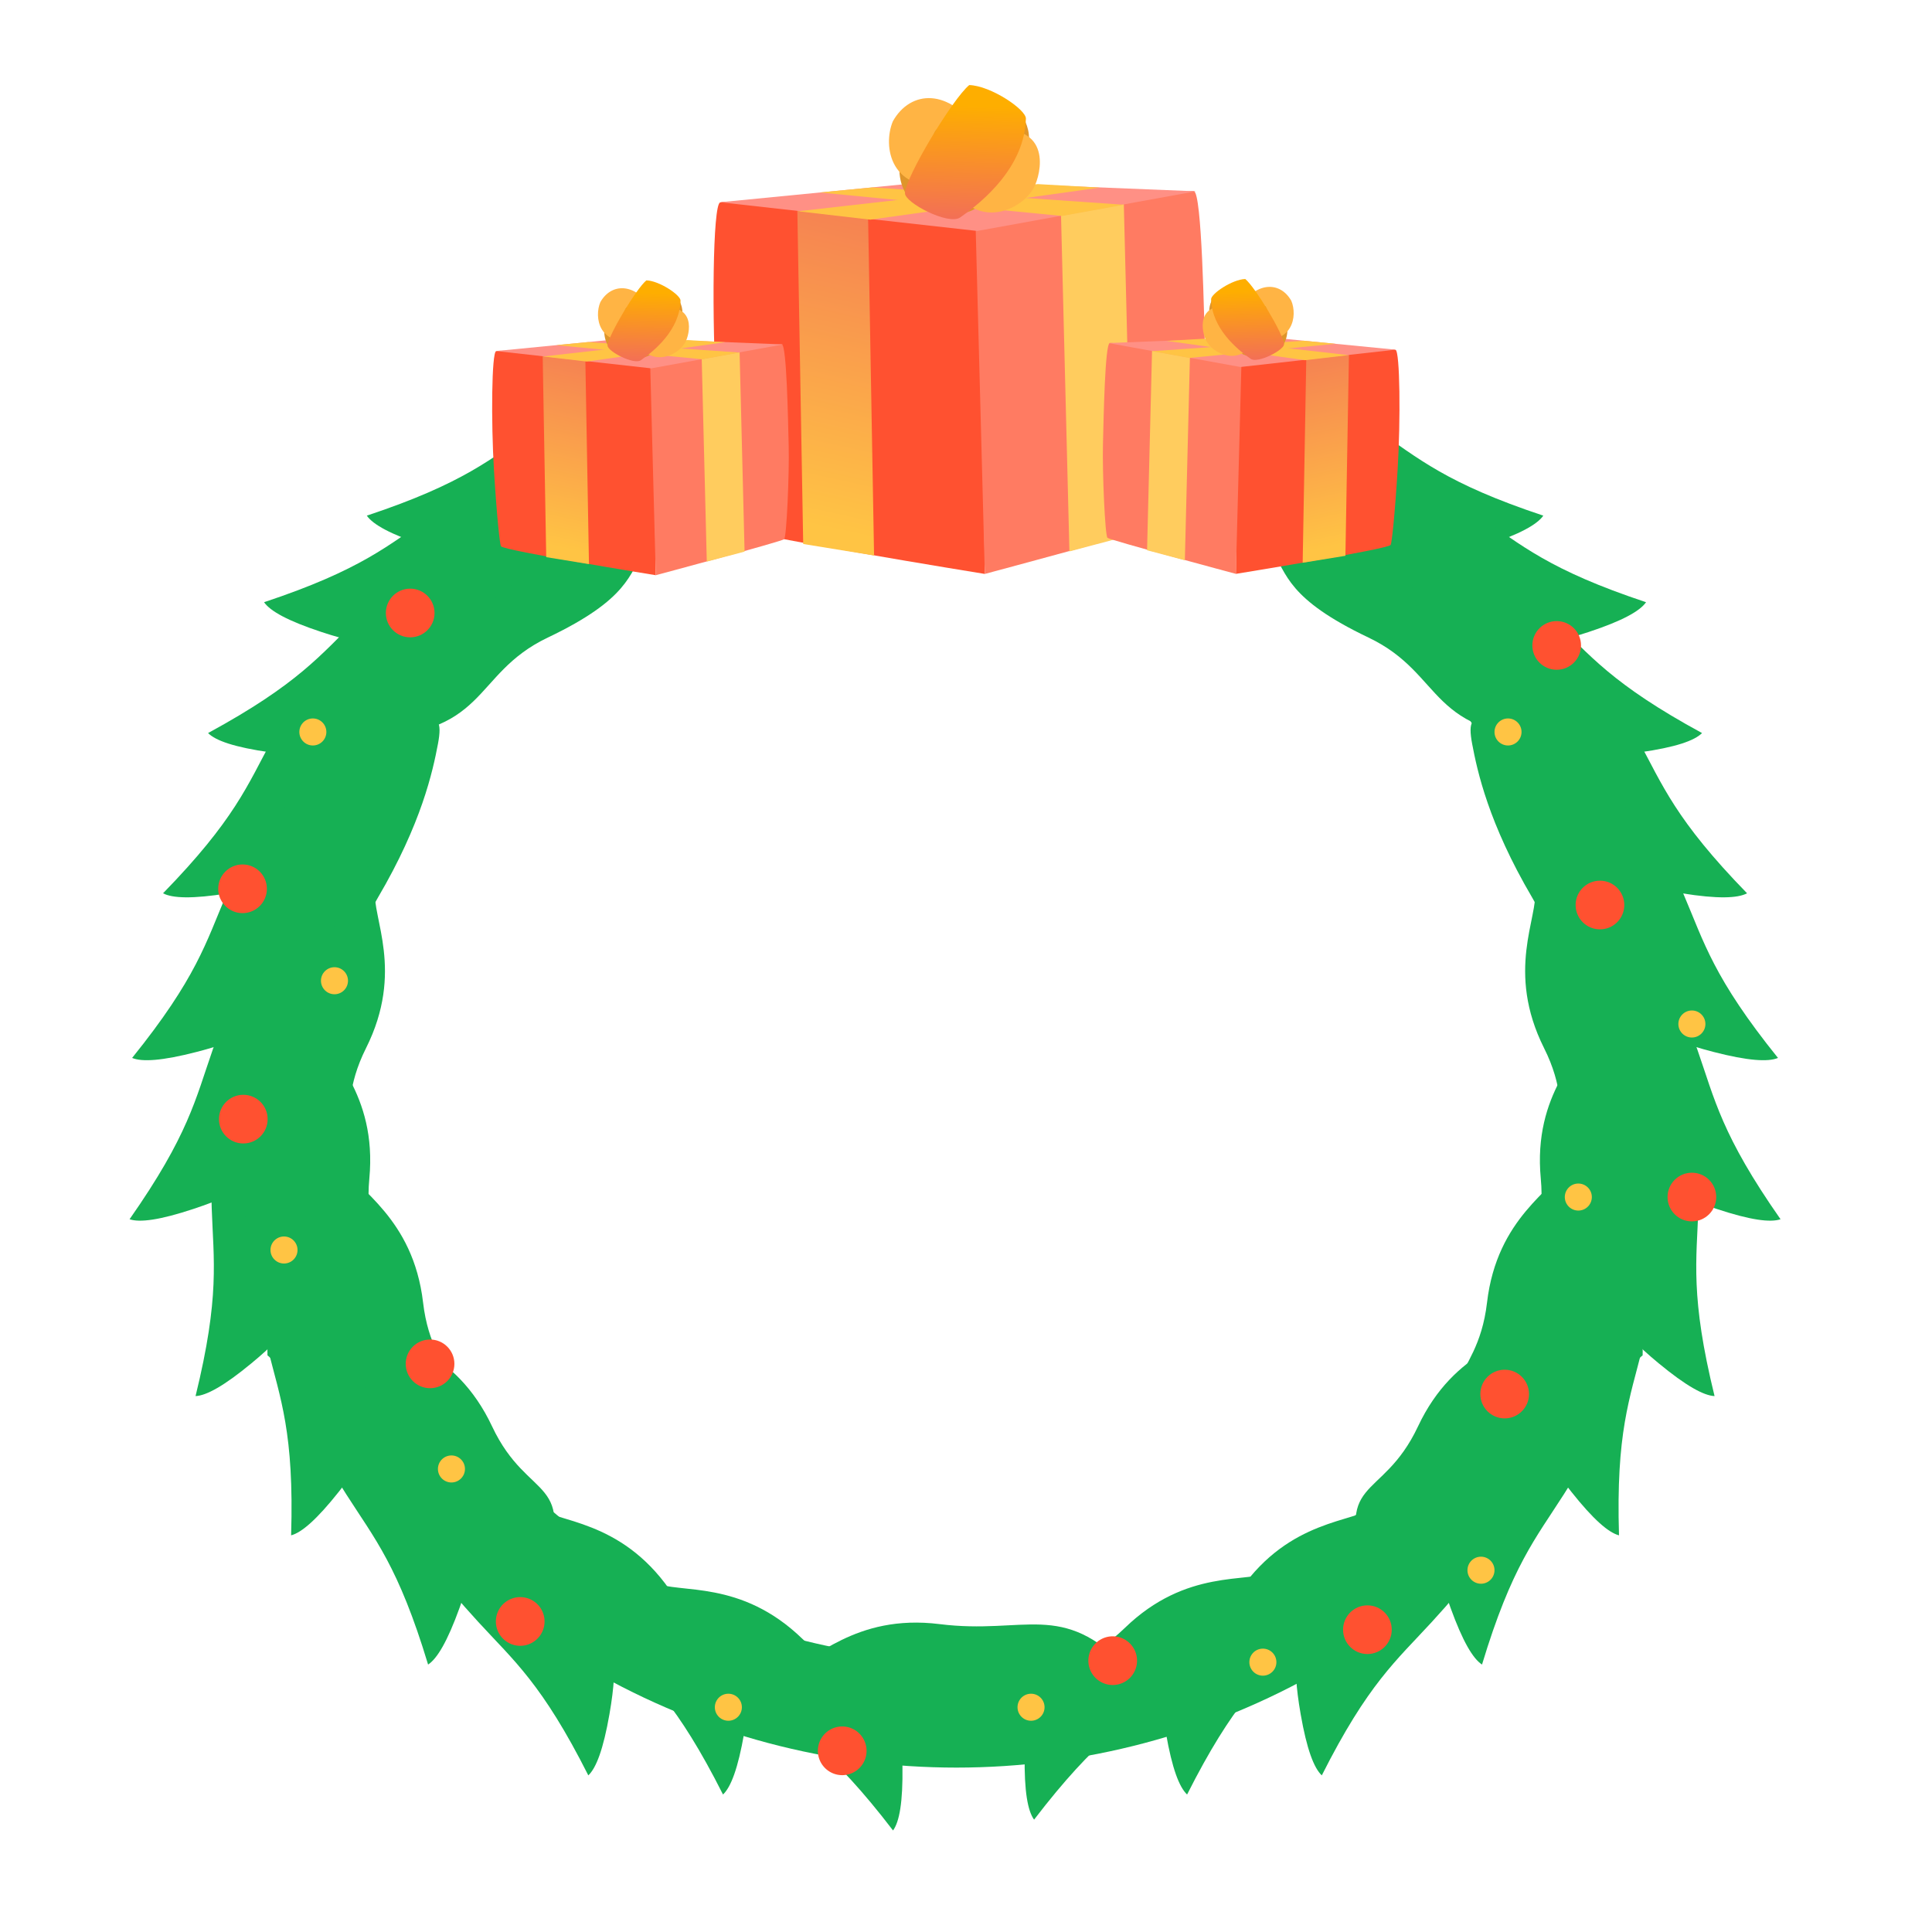 <svg fill="none" xmlns="http://www.w3.org/2000/svg" width="300" height="300" viewBox="0 0 300 300"><g transform="translate(10 10)"><circle cx="138.51" cy="150.685" r="105.389" stroke="#16B054" stroke-width="16.795"/><path d="M203.59 56.633c-14.58-9.897-23.779-5.69-26.208-8.969-3.974-.281-3.577 1.264-1.2 3.776 2.972 3.139 8.812 9.01 20.763 15.049s7.012 13.739 23.778 8.207c5.248-1.731 7.965-3.249 8.921-4.627-15.137-5.038-19.302-8.853-26.054-13.436" fill="#16B054"/><path d="M219.546 70.075c-14.581-9.897-23.779-5.69-26.209-8.969-3.973-.282-3.577 1.264-1.2 3.775 2.973 3.14 8.813 9.01 20.764 15.05 11.951 6.038 7.011 13.739 23.777 8.207 5.248-1.731 7.965-3.249 8.921-4.627-15.137-5.038-19.302-8.853-26.053-13.436" fill="#16B054"/><path d="M231.01 86.02c-12.611-12.31-22.407-9.786-24.222-13.44-3.862-.977-3.743.614-1.845 3.505 2.374 3.613 7.09 10.42 17.792 18.467s4.485 14.758 21.962 12.263c5.472-.781 8.413-1.797 9.596-2.986-14.014-7.623-17.443-12.11-23.283-17.81" fill="#16B054"/><path d="M244.316 104.806c-8.403-15.49-18.506-15.98-19.158-20.008-3.4-2.076-3.758-.52-2.8 2.802 1.198 4.154 3.687 12.052 11.528 22.906s-.085 15.425 17.348 18.215c5.457.873 8.568.773 10.05-.011-11.13-11.43-13.077-16.731-16.968-23.904" fill="#16B054"/><path d="M251.436 128.887c-6.913-16.21-16.925-17.646-17.196-21.717-3.19-2.386-3.693-.871-3.051 2.527.803 4.247 2.54 12.344 9.328 23.886s-1.531 15.349 15.563 19.762c5.351 1.382 8.457 1.574 10.006.932-10.008-12.423-11.449-17.884-14.65-25.39" fill="#16B054"/><path d="M253.573 153.005c-5.808-16.638-9.399-18.891-9.396-22.972-3.023-2.594-3.626-1.117-3.213 2.316.515 4.293-4.598 12.636 1.399 24.608s-2.561 15.211 14.198 20.764c5.247 1.738 8.332 2.139 9.921 1.602-9.15-13.068-10.22-18.613-12.909-26.318" fill="#16B054"/><path d="M253.728 177.577c.609-17.611-1.923-21.012-.443-24.815-1.878-3.512-2.975-2.354-3.834.996-1.074 4.188-8.86 10.114-7.604 23.445s-7.893 13.253 5.719 24.496c4.262 3.519 6.993 5.01 8.669 5.085-3.799-15.494-2.79-21.051-2.507-29.207" fill="#16B054"/><path d="M245.039 199.321c4.271-17.097 2.504-20.951 4.745-24.361-1.104-3.827-2.419-2.923-3.957.174-1.924 3.871-10.775 8.043-12.328 21.343-1.554 13.299-10.485 11.314.482 25.149 3.433 4.331 5.794 6.359 7.417 6.782-.483-15.946 1.664-21.17 3.641-29.087" fill="#16B054"/><path d="M232.824 222.052c9.484-14.853 9.033-19.069 12.242-21.59.169-3.979-1.364-3.54-3.808-1.092-3.054 3.059-12.772 4.201-18.472 16.317-5.7 12.117-13.536 7.395-7.536 23.999 1.879 5.198 3.472 7.871 4.877 8.787 4.61-15.272 8.306-19.543 12.697-26.421" fill="#16B054"/><path d="M212.33 241.859c11.912-12.987 12.199-17.217 15.795-19.144.857-3.89-.73-3.723-3.56-1.736-3.538 2.484-13.307 1.926-21.019 12.872-7.713 10.946-14.613 4.939-11.579 22.331.95 5.445 2.057 8.353 3.281 9.499 7.186-14.243 11.566-17.809 17.082-23.822M190.994 52.434c-14.581-9.897-23.779-5.69-26.209-8.968-3.973-.282-3.577 1.263-1.199 3.775 2.972 3.139 8.812 9.01 20.763 15.049s7.011 13.739 23.777 8.208c5.249-1.732 7.965-3.25 8.921-4.628-15.136-5.038-19.301-8.852-26.053-13.436" fill="#16B054"/><path d="M206.949 65.876c-14.58-9.897-23.779-5.69-26.209-8.969-3.973-.281-3.577 1.264-1.199 3.775 2.972 3.14 8.812 9.01 20.763 15.05 11.951 6.038 7.011 13.739 23.777 8.207 5.249-1.731 7.965-3.249 8.921-4.627-15.136-5.038-19.301-8.853-26.053-13.436" fill="#16B054"/><path d="M215.894 80.98c-12.611-12.308-22.407-9.785-24.222-13.44-3.862-.976-6.071 5.07-4.172 7.96 2.373 3.613 2.381 7.487 15 13.5 12.088 5.76 8.918 15.5 29.5 15.5 5.527 0 5.994-4.521 7.178-5.71-14.014-7.622-17.443-12.11-23.284-17.81m-154.226 0c12.611-12.308 22.407-9.785 24.222-13.44 3.861-.976 6.07 5.07 4.172 7.96-2.373 3.613-2.38 7.487-15 13.5-12.088 5.76-8.918 15.5-29.5 15.5-5.527 0-5.994-4.521-7.178-5.71 14.014-7.622 17.443-12.11 23.283-17.81" fill="#16B054"/><path d="M231.719 100.607c-8.403-15.49-18.506-15.98-19.158-20.008-3.4-2.076-3.758-.52-2.8 2.802 1.198 4.154 3.687 12.052 11.528 22.906s-.085 15.425 17.348 18.215c5.458.873 8.568.773 10.05-.011-11.129-11.43-13.076-16.731-16.968-23.904" fill="#16B054"/><path d="M238.84 124.688c-6.913-16.21-16.926-17.646-17.197-21.717-3.19-2.386-3.692-.871-3.05 2.527.802 4.248 2.54 12.345 9.328 23.887s-1.532 15.348 15.562 19.762c5.352 1.381 8.457 1.573 10.007.931-10.008-12.423-11.449-17.884-14.65-25.39" fill="#16B054"/><path d="M240.976 148.806c-5.807-16.638-9.399-18.891-9.396-22.972-3.022-2.594-3.625-1.117-3.213 2.316.515 4.293-4.598 12.636 1.399 24.608s-2.56 15.211 14.198 20.764c5.247 1.738 8.333 2.139 9.922 1.602-9.15-13.068-10.221-18.613-12.91-26.318" fill="#16B054"/><path d="M241.131 173.379c.61-17.612-1.923-21.013-.443-24.815-1.878-3.513-2.975-2.354-3.834.996-1.073 4.187-8.859 10.114-7.603 23.445 1.255 13.331-7.893 13.252 5.719 24.495 4.261 3.52 6.993 5.01 8.668 5.085-3.799-15.494-2.789-21.051-2.507-29.206" fill="#16B054"/><path d="M232.443 195.122c4.271-17.097 2.504-20.951 4.744-24.361-1.104-3.827-2.418-2.923-3.957.174-1.923 3.871-10.775 8.043-12.328 21.343-1.553 13.299-10.484 11.314.483 25.149 3.433 4.331 5.793 6.359 7.416 6.782-.482-15.946 1.664-21.17 3.642-29.087" fill="#16B054"/><path d="M220.228 217.854c9.483-14.853 9.033-19.069 12.241-21.59.17-3.98-1.364-3.541-3.807-1.093-3.055 3.059-12.773 4.201-18.473 16.318-5.699 12.116-13.536 7.395-7.535 23.998 1.878 5.198 3.472 7.871 4.876 8.788 4.611-15.273 8.306-19.543 12.698-26.421" fill="#16B054"/><path d="M191.414 244.83c11.913-12.986 12.199-17.217 15.796-19.144.856-3.89-.73-3.723-3.561-1.735-3.538 2.484-13.307 1.925-21.019 12.871s-14.613 4.939-11.578 22.331c.95 5.445 2.056 8.353 3.28 9.499 7.187-14.243 11.566-17.809 17.082-23.822" fill="#16B054"/><path d="M171.776 252.313c14.114-10.552 15.18-14.655 19.072-15.882 1.563-3.664-.027-3.794-3.177-2.366-3.937 1.785-13.433-.576-23.042 8.75-9.608 9.326-15.275 2.143-15.519 19.796-.076 5.526.471 8.589 1.462 9.943 9.703-12.663 14.668-15.355 21.204-20.241m-64.309 1.679c-14.114-10.552-15.18-14.655-19.072-15.882-1.563-3.664.027-3.794 3.177-2.366 3.937 1.785 13.434-.576 23.042 8.75s15.275 2.143 15.519 19.796c.077 5.526-.471 8.59-1.462 9.943-9.703-12.663-14.668-15.355-21.204-20.241" fill="#16B054"/><path d="M135.923 254.079c-17.622.072-20.944-2.562-24.79-1.199-3.454-1.984-2.262-3.045 1.113-3.802 4.218-.945 10.379-8.547 23.665-6.886 13.287 1.662 18.974-3.753 29.129 6.886 3.816 3.998-.024 6.719 0 8.396-15.371-4.269-20.956-3.429-29.117-3.395M85.607 52.434c14.58-9.897 23.779-5.69 26.209-8.968 3.973-.282 3.577 1.263 1.199 3.775-2.972 3.139-8.812 9.01-20.763 15.049s-7.011 13.739-23.777 8.208c-5.249-1.732-7.965-3.25-8.921-4.628 15.136-5.038 19.301-8.852 26.053-13.436" fill="#16B054"/><path d="M69.652 65.876c14.58-9.897 23.778-5.69 26.208-8.969 3.974-.281 3.577 1.264 1.2 3.775-2.972 3.14-8.812 9.01-20.763 15.05-11.951 6.038-7.012 13.739-23.778 8.207-5.248-1.731-7.965-3.249-8.92-4.627 15.136-5.038 19.3-8.853 26.053-13.436" fill="#16B054"/><path d="M44.881 100.607c8.403-15.49 18.506-15.98 19.159-20.008 3.4-2.076 3.757-.52 2.8 2.802-1.198 4.154-3.688 12.052-11.529 22.906-7.84 10.855.085 15.425-17.348 18.215-5.457.873-8.567.773-10.05-.011 11.13-11.43 13.077-16.731 16.968-23.904" fill="#16B054"/><path d="M37.761 124.688c6.913-16.21 16.925-17.646 17.197-21.717 3.19-2.386 3.692-.871 3.05 2.527-.803 4.248-2.54 12.345-9.328 23.887s1.532 15.348-15.563 19.762c-5.351 1.381-8.457 1.573-10.006.931 10.008-12.423 11.449-17.884 14.65-25.39" fill="#16B054"/><path d="M35.625 148.806c5.807-16.638 9.399-18.891 9.395-22.972 3.023-2.594 3.626-1.117 3.214 2.316-.515 4.293 4.597 12.636-1.4 24.608s2.561 15.211-14.198 20.764c-5.246 1.738-8.332 2.139-9.921 1.602 9.15-13.068 10.22-18.613 12.91-26.318" fill="#16B054"/><path d="M35.47 173.379c-.61-17.612 1.922-21.013.443-24.815 1.878-3.513 2.975-2.354 3.833.996 1.074 4.187 8.86 10.114 7.604 23.445s7.893 13.252-5.72 24.495c-4.26 3.52-6.992 5.01-8.667 5.085 3.798-15.494 2.789-21.051 2.507-29.206" fill="#16B054"/><path d="M44.158 195.122c-4.27-17.097-2.504-20.951-4.745-24.361 1.104-3.827 2.419-2.923 3.958.174 1.923 3.871 10.775 8.043 12.328 21.343 1.553 13.299 10.484 11.314-.483 25.149-3.433 4.331-5.793 6.359-7.416 6.782.482-15.946-1.664-21.17-3.642-29.087" fill="#16B054"/><path d="M56.373 217.854c-9.483-14.853-9.033-19.069-12.241-21.59-.17-3.98 1.364-3.541 3.807-1.093 3.054 3.059 12.772 4.201 18.472 16.318 5.7 12.116 13.537 7.395 7.536 23.998-1.879 5.198-3.472 7.871-4.877 8.788-4.61-15.273-8.306-19.543-12.697-26.421" fill="#16B054"/><path d="M85.187 244.83c-11.913-12.986-12.2-17.217-15.796-19.144-.857-3.89.73-3.723 3.56-1.735 3.538 2.484 13.308 1.925 21.02 12.871s14.613 4.939 11.578 22.331c-.95 5.445-2.056 8.353-3.281 9.499-7.186-14.243-11.565-17.809-17.082-23.822M73.01 56.633c14.581-9.897 23.78-5.69 26.21-8.969 3.973-.281 3.576 1.264 1.199 3.776-2.972 3.139-8.812 9.01-20.763 15.049s-7.012 13.739-23.778 8.207c-5.248-1.731-7.965-3.249-8.92-4.627 15.136-5.038 19.3-8.853 26.053-13.436" fill="#16B054"/><path d="M57.055 70.075c14.58-9.897 23.78-5.69 26.209-8.969 3.973-.282 3.577 1.264 1.2 3.775-2.973 3.14-8.813 9.01-20.764 15.05-11.95 6.038-7.011 13.739-23.777 8.207-5.248-1.731-7.965-3.249-8.921-4.627 15.137-5.038 19.302-8.853 26.053-13.436" fill="#16B054"/><path d="M45.59 86.02c12.612-12.31 22.408-9.786 24.223-13.44 3.862-.977 3.743.614 1.845 3.505-2.374 3.613-7.09 10.42-17.792 18.467s-4.485 14.758-21.962 12.263c-5.472-.781-8.413-1.797-9.596-2.986 14.014-7.623 17.443-12.11 23.283-17.81" fill="#16B054"/><path d="M32.285 104.806c8.403-15.49 18.506-15.98 19.158-20.008 3.4-2.076 3.758-.52 2.8 2.802-1.198 4.154-3.687 12.052-11.528 22.906-7.84 10.854.085 15.425-17.348 18.215-5.457.873-8.568.773-10.05-.011 11.13-11.43 13.077-16.731 16.968-23.904" fill="#16B054"/><path d="M25.165 128.887c6.913-16.21 16.925-17.646 17.196-21.717 3.19-2.386 3.693-.871 3.05 2.527-.802 4.247-2.54 12.344-9.327 23.886-6.788 11.542 1.531 15.349-15.563 19.762-5.351 1.382-8.457 1.574-10.006.932 10.008-12.423 11.449-17.884 14.65-25.39" fill="#16B054"/><path d="M23.028 153.005c5.808-16.638 9.4-18.891 9.396-22.972 3.023-2.594 3.626-1.117 3.214 2.316-.516 4.293 4.597 12.636-1.4 24.608s2.56 15.211-14.198 20.764c-5.246 1.738-8.332 2.139-9.921 1.602 9.15-13.068 10.22-18.613 12.91-26.318" fill="#16B054"/><path d="M22.874 177.577c-.61-17.611 1.922-21.012.442-24.815 1.879-3.512 2.975-2.354 3.834.996 1.074 4.188 8.86 10.114 7.604 23.445s7.893 13.253-5.72 24.496c-4.26 3.519-6.992 5.01-8.668 5.085 3.8-15.494 2.79-21.051 2.508-29.207" fill="#16B054"/><path d="M31.562 199.321c-4.271-17.097-2.504-20.951-4.745-24.361 1.104-3.827 2.419-2.923 3.957.174 1.924 3.871 10.775 8.043 12.329 21.343 1.553 13.299 10.484 11.314-.483 25.149-3.433 4.331-5.794 6.359-7.417 6.782.483-15.946-1.664-21.17-3.641-29.087" fill="#16B054"/><path d="M43.777 222.052c-9.484-14.853-9.033-19.069-12.242-21.59-.17-3.979 1.364-3.54 3.808-1.092 3.054 3.059 12.772 4.201 18.472 16.317 5.7 12.117 13.537 7.395 7.536 23.999-1.879 5.198-3.472 7.871-4.877 8.787-4.61-15.272-8.306-19.543-12.697-26.421" fill="#16B054"/><path d="M64.271 241.859c-11.912-12.987-12.199-17.217-15.795-19.144-.857-3.89.73-3.723 3.56-1.736 3.538 2.484 13.307 1.926 21.02 12.872s14.612 4.939 11.578 22.331c-.95 5.445-2.057 8.353-3.281 9.499-7.186-14.243-11.565-17.809-17.082-23.822" fill="#16B054"/><path d="M101.814 21.44c2.186-.715 38.896 1.749 39.745 3.078.85 1.33 1.362 54.603 1.362 54.603s-39.255-6.356-39.854-7.456c-.286-.525-1.051-7.313-1.797-19.553-.772-12.654-.596-30.3.544-30.672" fill="#FF5130"/><path d="M175.393 19.688c-1.232-.303-20.542 2.97-33.913 4.932l1.441 54.5s32.42-8.678 33.058-9.272c.639-.593 1.341-16.939 1.165-24.023-.177-7.084-.519-25.834-1.751-26.137" fill="#FF7B62"/><path d="m113.796 21.888 10.983.911.946 53.46-11.004-1.788z" fill="url(#a)"/><path d="m154.735 22.623 9.759-1.412 1.293 51.833-9.73 2.58z" fill="#FFCC5E"/><path d="m135.7 18.093 40.02 1.612-33.964 6.159-39.943-4.46z" fill="#FF9085"/><path d="m151.143 18.587 9.626.549-35.626 4.974-11.215-1.305z" fill="#FFC444"/><path d="m125.508 19.098-8.224.788 37.637 3.648 9.588-1.74z" fill="#FFC444"/><path d="M132.138 21.419c6.232 2.606 9.928 2.568 11.676-2.44 8.149-4.863 6.054-9.208 4.632-11.514-4.241-3.401-4.758-3.574-11.389 2.547-9.447-.5-8.357 9.968-4.919 11.407m14.909-10.38c1.328 1.932-3.035 1.719-6.664 4.505-3.63 2.786-5.608 6.587-6.256 4.488.081-2.628 2.626-1.702 6.256-4.488 3.629-2.786 5.336-6.436 6.664-4.504" fill="#DF952A"/><path d="M150.751 18.692c-1.613 3.842-9.118 7.357-12.988.015-9.574 1.497-10.731-6.035-9.118-9.876 2.732-4.878 8.795-5.21 13.295 1.593 11.098-2.054 10 5.436 8.811 8.268M134.997 10.8c-.989 2.354 1.186 1.914 4.982 3.731 3.795 1.818 5.21 4.518 6.198 2.164s-2.034-1.065-5.83-2.883c-3.795-1.817-4.361-5.366-5.35-3.012" fill="url(#b)"/><path d="M130.524 20c.068-2.495 7.401-14.674 9.978-16.79 3.34.092 8.837 3.802 8.799 5.214-.207 7.561-6.76 12.948-10.224 15.35-1.8 1.248-8.593-2.3-8.553-3.774" fill="url(#c)"/><path d="M67.034 44.53c1.319-.431 23.459 1.055 23.971 1.856s.821 32.932.821 32.932-23.675-3.833-24.036-4.496c-.173-.317-.634-4.412-1.084-11.793-.466-7.632-.36-18.274.328-18.5" fill="#FF5130"/><path d="M111.411 43.473c-.743-.182-12.39 1.792-20.454 2.975l.87 32.87s19.553-5.234 19.938-5.592.808-10.216.702-14.489c-.107-4.272-.313-15.581-1.056-15.764" fill="#FF7B62"/><path d="m74.26 44.8 6.624.55.571 32.242-6.636-1.078z" fill="url(#d)"/><path d="m98.951 45.244 5.886-.852.78 31.261-5.868 1.556z" fill="#FFCC5E"/><path d="m87.472 42.511 24.136.972-20.484 3.715-24.09-2.69z" fill="#FF9085"/><path d="m96.785 42.81 5.806.33-21.487 3-6.764-.787z" fill="#FFC444"/><path d="m81.324 43.117-4.96.476 22.7 2.2 5.782-1.05z" fill="#FFC444"/><path d="M85.323 44.517c3.758 1.572 5.988 1.55 7.042-1.471 4.915-2.933 3.651-5.554 2.793-6.944-2.557-2.052-2.869-2.156-6.868 1.536-5.698-.302-5.04 6.012-2.967 6.88m8.992-6.26c.8 1.165-1.83 1.037-4.02 2.717-2.188 1.68-3.381 3.973-3.773 2.707.05-1.585 1.585-1.026 3.773-2.707 2.19-1.68 3.219-3.882 4.02-2.717" fill="#DF952A"/><path d="M96.549 42.873c-.973 2.317-5.5 4.437-7.834.009-5.774.903-6.472-3.64-5.499-5.957 1.648-2.942 5.305-3.142 8.019.961 6.693-1.239 6.031 3.279 5.314 4.987m-9.502-4.76c-.596 1.42.716 1.154 3.005 2.25s3.142 2.725 3.738 1.305-1.227-.642-3.516-1.739-2.63-3.236-3.227-1.816" fill="url(#e)"/><path d="M84.35 43.662c.04-1.505 4.463-8.85 6.017-10.126 2.015.055 5.33 2.292 5.307 3.144-.125 4.56-4.077 7.809-6.166 9.258-1.086.752-5.183-1.387-5.158-2.276" fill="url(#f)"/><path d="M206.699 44.32c-1.319-.431-23.459 1.055-23.971 1.857-.512.801-.821 32.931-.821 32.931s23.675-3.833 24.036-4.496c.173-.317.634-4.411 1.084-11.793.465-7.632.36-18.274-.328-18.5" fill="#FF5130"/><path d="M162.322 43.263c.743-.182 12.39 1.792 20.454 2.975l-.869 32.87s-19.554-5.234-19.938-5.592-.809-10.217-.703-14.489.313-15.581 1.056-15.764" fill="#FF7B62"/><path d="m199.472 44.59-6.623.55-.571 32.242 6.637-1.078z" fill="url(#g)"/><path d="m174.782 45.033-5.886-.851-.78 31.261 5.868 1.556z" fill="#FFCC5E"/><path d="m186.261 42.301-24.136.972 20.484 3.715 24.09-2.69z" fill="#FF9085"/><path d="m176.948 42.6-5.806.33 21.487 3 6.764-.786z" fill="#FFC444"/><path d="m192.409 42.907 4.96.476-22.699 2.2-5.783-1.05z" fill="#FFC444"/><path d="M188.41 44.307c-3.758 1.572-5.988 1.549-7.042-1.471-4.915-2.933-3.651-5.554-2.793-6.945 2.557-2.05 2.869-2.155 6.868 1.537 5.698-.302 5.04 6.012 2.967 6.879m-8.992-6.26c-.801 1.165 1.831 1.037 4.02 2.717s3.381 3.973 3.773 2.707c-.049-1.585-1.585-1.027-3.773-2.707s-3.219-3.882-4.02-2.717" fill="#DF952A"/><path d="M177.184 42.663c.973 2.317 5.499 4.437 7.834.009 5.774.903 6.472-3.64 5.499-5.957-1.648-2.942-5.305-3.142-8.019.961-6.693-1.239-6.031 3.279-5.314 4.987m9.502-4.76c.596 1.42-.716 1.154-3.005 2.25s-3.142 2.725-3.738 1.305 1.227-.642 3.516-1.739 2.63-3.236 3.227-1.816" fill="url(#h)"/><path d="M189.383 43.452c-.041-1.505-4.463-8.85-6.017-10.126-2.015.055-5.33 2.292-5.307 3.144.125 4.56 4.077 7.809 6.166 9.258 1.086.752 5.183-1.387 5.158-2.276" fill="url(#i)"/><circle cx="238.44" cy="130.531" r="3.779" fill="#FF5130"/><circle cx="231.722" cy="90.223" r="3.779" fill="#FF5130"/><circle r="3.779" transform="matrix(-1 0 0 1 27.663 128.012)" fill="#FF5130"/><circle r="3.779" transform="matrix(-1 0 0 1 53.695 85.185)" fill="#FF5130"/><circle cx="252.716" cy="175.878" r="3.779" fill="#FF5130"/><circle r="3.779" transform="matrix(-1 0 0 1 27.779 163.779)" fill="#FF5130"/><circle r="2.099" transform="matrix(-1 0 0 1 41.938 142.288)" fill="#FFC444"/><circle r="2.099" transform="matrix(-1 0 0 1 34.1 184.099)" fill="#FFC444"/><circle r="2.099" transform="matrix(-1 0 0 1 60.1 218.099)" fill="#FFC444"/><circle r="2.099" transform="matrix(-1 0 0 1 38.58 103.659)" fill="#FFC444"/><circle r="2.099" transform="matrix(-1 0 0 1 224.164 103.659)" fill="#FFC444"/><circle r="2.099" transform="matrix(-1 0 0 1 252.716 149.006)" fill="#FFC444"/><circle r="2.099" transform="matrix(-1 0 0 1 235.081 175.878)" fill="#FFC444"/><circle r="2.099" transform="matrix(-1 0 0 1 219.966 233.821)" fill="#FFC444"/><circle r="2.099" transform="matrix(-1 0 0 1 186.099 248.099)" fill="#FFC444"/><circle r="2.099" transform="matrix(-1 0 0 1 150.099 255.099)" fill="#FFC444"/><circle r="2.099" transform="matrix(-1 0 0 1 103.099 255.099)" fill="#FFC444"/><circle cx="223.645" cy="206.468" r="3.779" fill="#FF5130"/><circle r="3.779" transform="matrix(-1 0 0 1 56.779 201.779)" fill="#FF5130"/><circle cx="202.331" cy="243.058" r="3.779" fill="#FF5130"/><path d="M67 241.779a3.779 3.779 0 1 0 7.558 0 3.779 3.779 0 0 0-7.558 0m50 20a3.78 3.78 0 1 0 7.558 0 3.78 3.78 0 0 0-7.558 0m42-14a3.78 3.78 0 1 0 7.558 0 3.78 3.78 0 0 0-7.558 0" fill="#FF5130"/><defs><linearGradient id="a" x1="115.021" y1="97.638" x2="134.143" y2="11.197" gradientUnits="userSpaceOnUse"><stop offset=".29" stop-color="#FFC444"/><stop offset="1" stop-color="#F36F56"/></linearGradient><linearGradient id="b" x1="127.832" y1="-9.995" x2="148.028" y2="69.326" gradientUnits="userSpaceOnUse"><stop offset=".547" stop-color="#FFB444"/><stop offset="1" stop-color="#FF9085"/></linearGradient><linearGradient id="c" x1="140.213" y1="3.203" x2="139.643" y2="24.081" gradientUnits="userSpaceOnUse"><stop offset=".151" stop-color="#FEAE00"/><stop offset="1" stop-color="#F36F56"/></linearGradient><linearGradient id="d" x1="74.999" y1="90.486" x2="86.532" y2="38.352" gradientUnits="userSpaceOnUse"><stop offset=".29" stop-color="#FFC444"/><stop offset="1" stop-color="#F36F56"/></linearGradient><linearGradient id="e" x1="82.726" y1="25.571" x2="94.907" y2="73.411" gradientUnits="userSpaceOnUse"><stop offset=".547" stop-color="#FFB444"/><stop offset="1" stop-color="#FF9085"/></linearGradient><linearGradient id="f" x1="90.193" y1="33.531" x2="89.849" y2="46.123" gradientUnits="userSpaceOnUse"><stop offset=".151" stop-color="#FEAE00"/><stop offset="1" stop-color="#F36F56"/></linearGradient><linearGradient id="g" x1="198.734" y1="90.276" x2="187.201" y2="38.142" gradientUnits="userSpaceOnUse"><stop offset=".29" stop-color="#FFC444"/><stop offset="1" stop-color="#F36F56"/></linearGradient><linearGradient id="h" x1="191.007" y1="25.361" x2="178.826" y2="73.201" gradientUnits="userSpaceOnUse"><stop offset=".547" stop-color="#FFB444"/><stop offset="1" stop-color="#FF9085"/></linearGradient><linearGradient id="i" x1="183.54" y1="33.321" x2="183.884" y2="45.913" gradientUnits="userSpaceOnUse"><stop offset=".151" stop-color="#FEAE00"/><stop offset="1" stop-color="#F36F56"/></linearGradient></defs></g></svg>